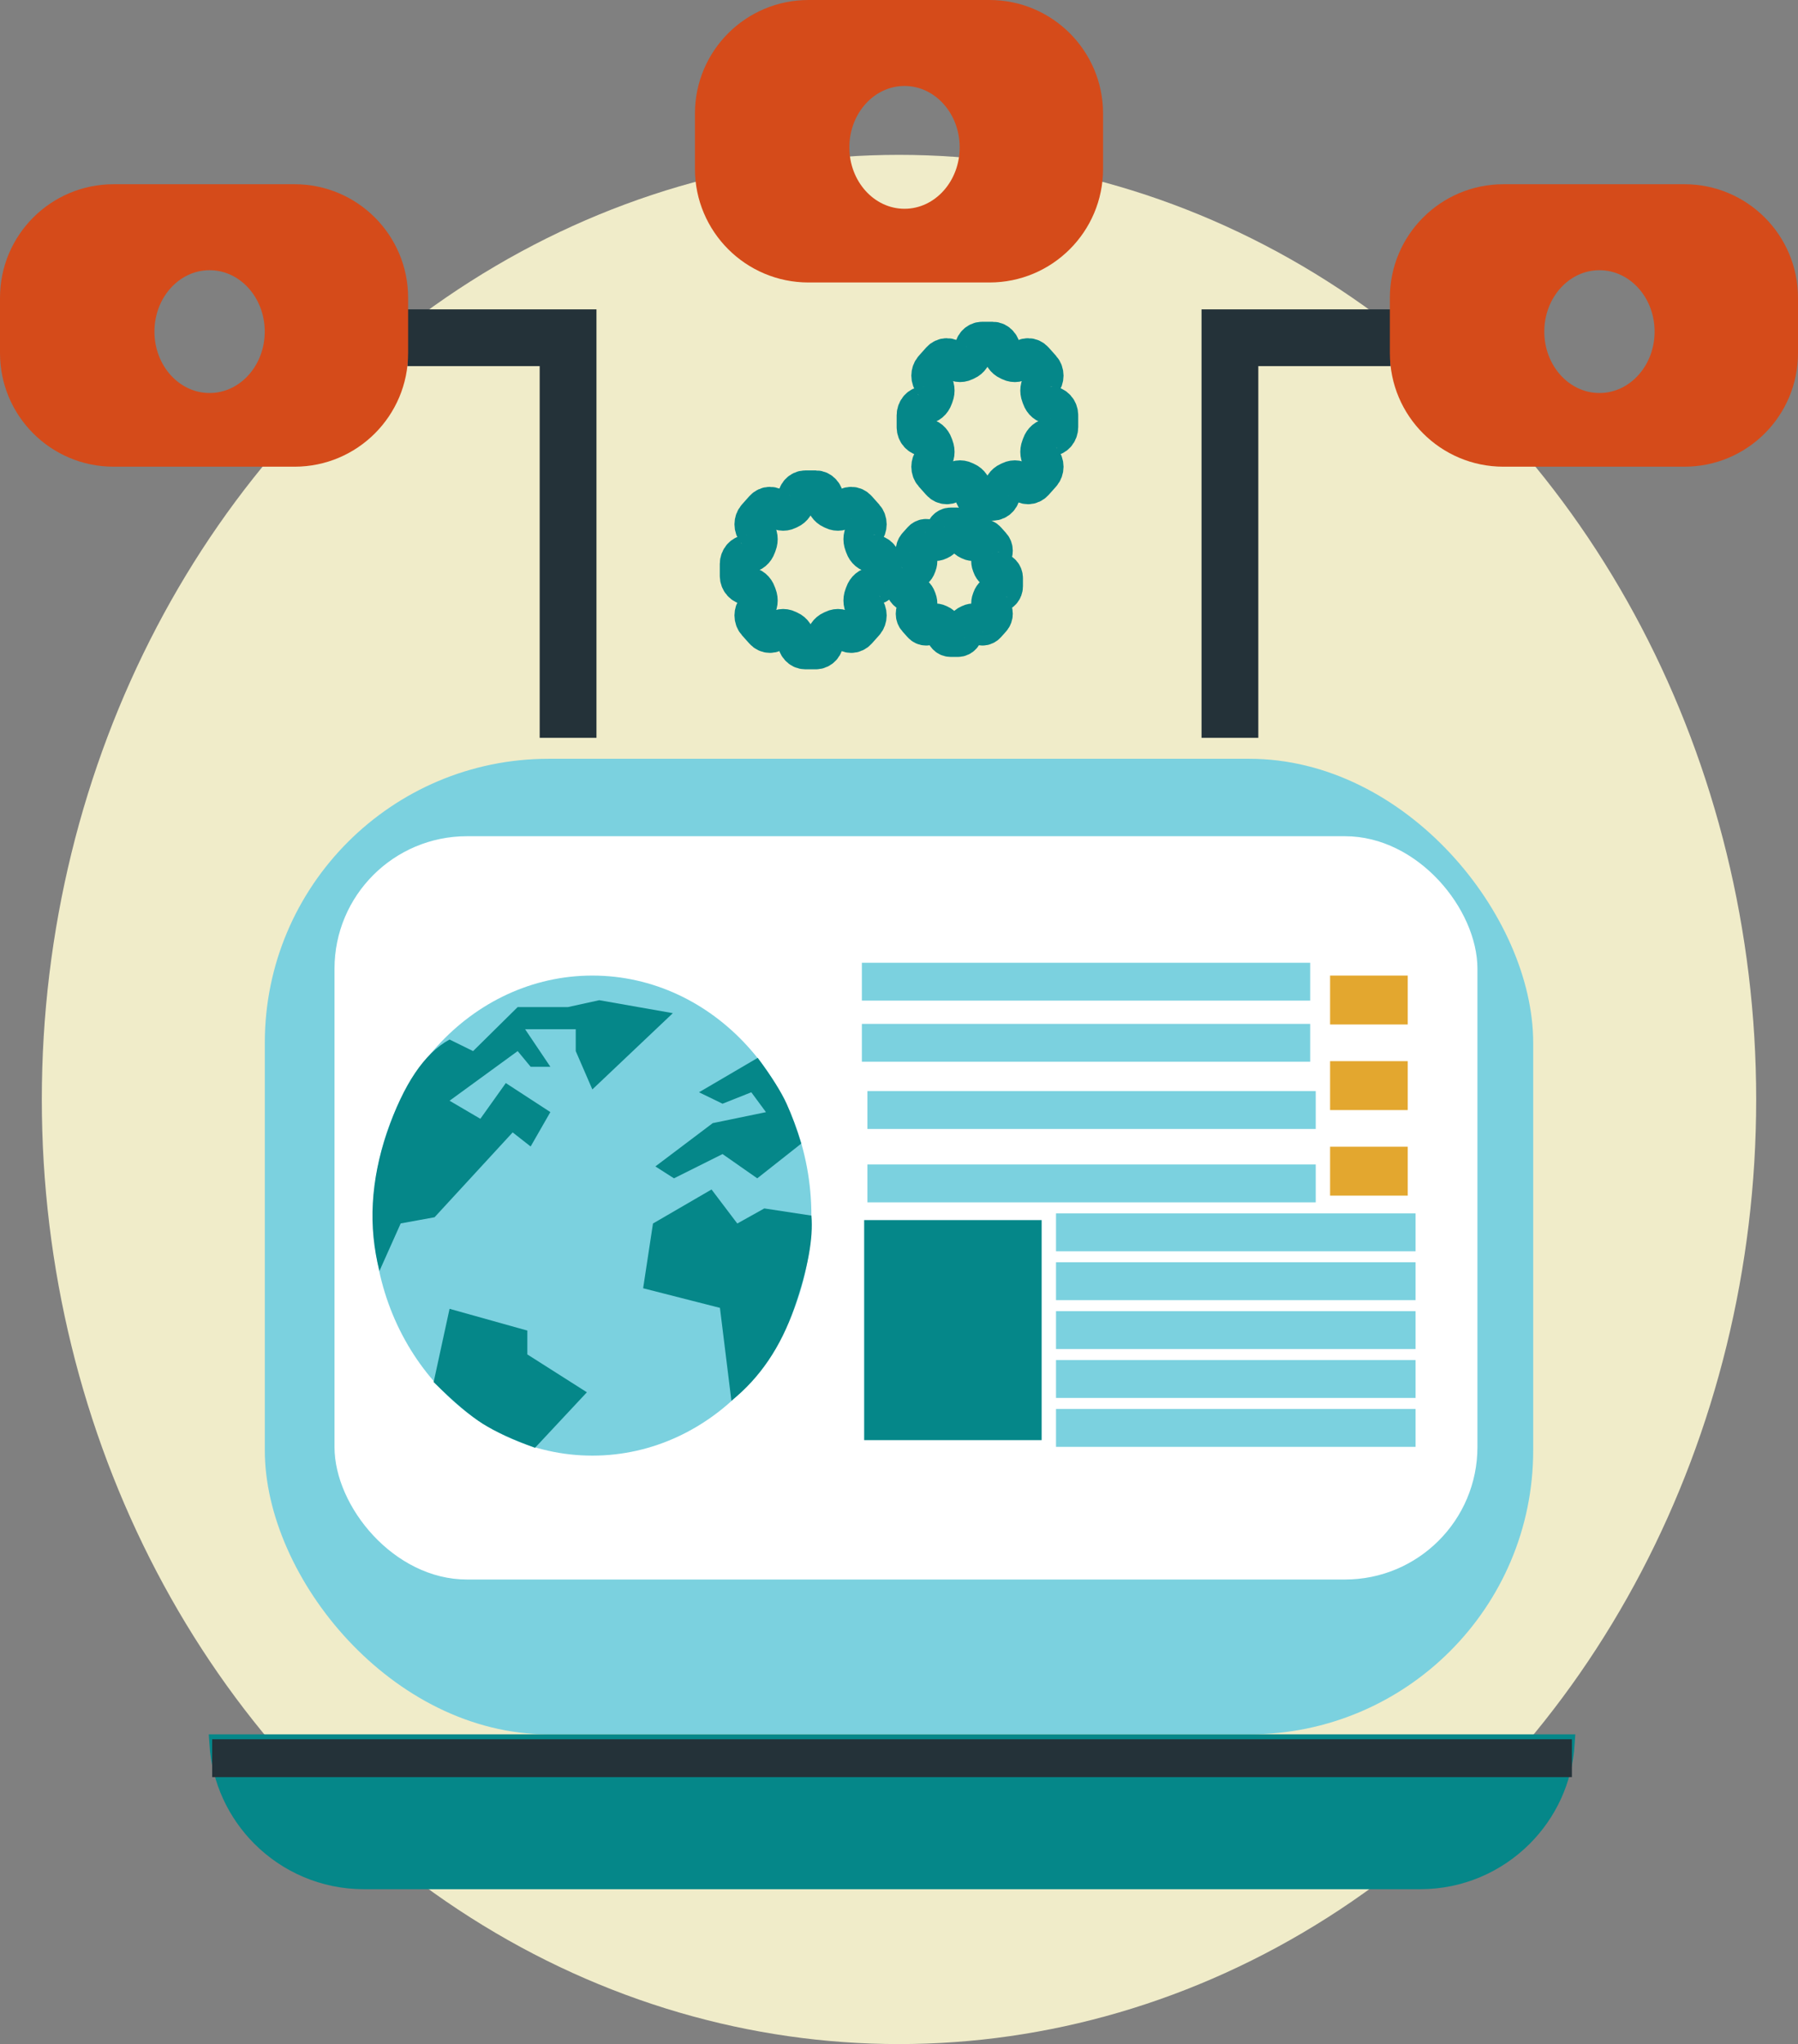<?xml version="1.0" encoding="UTF-8"?>
<svg width="95px" height="108px" viewBox="0 0 95 108" version="1.1" xmlns="http://www.w3.org/2000/svg" xmlns:xlink="http://www.w3.org/1999/xlink">
    <rect x="0" y="0" width="95" height="108" fill="#808080" stroke="none"/>
    <title>development-icon</title>
    <g id="Page-1" stroke="none" stroke-width="1" fill="none" fill-rule="evenodd">
        <g id="How-it-works" transform="translate(-549, -189)">
            <g id="project-cards" transform="translate(36, 163)">
                <g id="planning-deployment" transform="translate(323, 0)">
                    <g id="development-icon" transform="translate(190, 26)">
                        <ellipse id="p-background-circle" fill="#F0ECC9" cx="47.5" cy="58.091" rx="45.291" ry="49.909"></ellipse>
                        <rect id="d-outer-window" fill="#7BD1DF" x="13.992" y="40.091" width="67.016" height="51.545" rx="15"></rect>
                        <rect id="d-inner-window" fill="#FFFFFF" x="17.674" y="44.182" width="60.388" height="39.273" rx="7"></rect>
                        <g id="d-lines" transform="translate(45.659, 51.545)">
                            <line x1="0.879" y1="0.323" x2="22.566" y2="0.323" id="Line-7" stroke="#7BD1DF" stroke-width="2" stroke-linecap="square"></line>
                            <line x1="1.172" y1="10.981" x2="22.86" y2="10.981" id="Line-7" stroke="#7BD1DF" stroke-width="2" stroke-linecap="square"></line>
                            <line x1="11.137" y1="13.565" x2="28.135" y2="13.565" id="Line-7" stroke="#7BD1DF" stroke-width="2" stroke-linecap="square"></line>
                            <line x1="11.137" y1="16.148" x2="28.135" y2="16.148" id="Line-7" stroke="#7BD1DF" stroke-width="2" stroke-linecap="square"></line>
                            <line x1="11.137" y1="18.732" x2="28.135" y2="18.732" id="Line-7" stroke="#7BD1DF" stroke-width="2" stroke-linecap="square"></line>
                            <line x1="11.137" y1="21.316" x2="28.135" y2="21.316" id="Line-7" stroke="#7BD1DF" stroke-width="2" stroke-linecap="square"></line>
                            <line x1="11.137" y1="23.9" x2="28.135" y2="23.9" id="Line-7" stroke="#7BD1DF" stroke-width="2" stroke-linecap="square"></line>
                            <rect id="Rectangle" fill="#E3A72F" x="24.618" y="0" width="4.103" height="2.584"></rect>
                            <rect id="Rectangle" fill="#E3A72F" x="24.618" y="4.522" width="4.103" height="2.584"></rect>
                            <rect id="Rectangle" fill="#E3A72F" x="24.618" y="9.043" width="4.103" height="2.584"></rect>
                            <rect id="Rectangle" fill="#058789" x="0" y="12.919" width="9.378" height="11.627"></rect>
                            <line x1="0.879" y1="3.553" x2="22.566" y2="3.553" id="Line-7" stroke="#7BD1DF" stroke-width="2" stroke-linecap="square"></line>
                            <line x1="1.172" y1="7.105" x2="22.86" y2="7.105" id="Line-7" stroke="#7BD1DF" stroke-width="2" stroke-linecap="square"></line>
                        </g>
                        <g id="p-earth" transform="translate(19.147, 51.545)">
                            <ellipse id="p-earth-outline" fill="#7BD1DF" cx="12.151" cy="12.682" rx="11.573" ry="12.682"></ellipse>
                            <g id="p-land" transform="translate(0, 0.888)" fill="#058789">
                                <path d="M0.902,14.719 L2.025,12.207 L3.813,11.882 L7.94,7.398 L8.89,8.143 L9.932,6.325 L7.578,4.792 L6.233,6.679 L4.606,5.725 L8.205,3.102 L8.89,3.93 L9.932,3.93 L8.598,1.948 L11.273,1.948 L11.273,3.102 L12.151,5.128 L16.404,1.098 L12.515,0.413 L10.863,0.776 L8.205,0.776 L5.85,3.102 L4.606,2.491 C3.273,3.218 2.172,4.854 1.303,7.398 C0.434,9.942 0.301,12.382 0.902,14.719 Z" id="Line-8"></path>
                                <path d="M19.498,21.577 L18.892,16.669 L14.834,15.633 L15.354,12.212 L18.448,10.414 L19.809,12.212 L21.236,11.415 L23.724,11.794 C23.835,12.98 23.535,14.605 22.823,16.669 C22.11,18.734 21.002,20.37 19.498,21.577 Z" id="Line-9"></path>
                                <path d="M9.121,24.063 L11.862,21.129 L8.716,19.129 L8.716,17.869 L4.606,16.719 L3.765,20.592 C4.84,21.651 5.71,22.388 6.376,22.803 C7.042,23.218 7.956,23.638 9.121,24.063 Z" id="Line-10"></path>
                                <path d="M20.888,3.459 L17.786,5.278 L19.03,5.883 L20.549,5.278 L21.324,6.328 L18.512,6.908 L15.48,9.196 L16.463,9.825 L19.03,8.543 L20.864,9.825 L23.19,7.989 C22.951,7.2 22.692,6.498 22.415,5.883 C22.137,5.268 21.628,4.46 20.888,3.459 Z" id="Line-11"></path>
                            </g>
                        </g>
                        <g id="p-computer-bottom" transform="translate(11.047, 91.636)">
                            <path d="M71.655,0.5 C71.531,2.422 70.701,4.152 69.421,5.432 C68.03,6.822 66.11,7.682 63.989,7.682 L63.989,7.682 L8.182,7.682 C6.061,7.682 4.14,6.822 2.75,5.432 C1.47,4.152 0.64,2.422 0.516,0.5 L0.516,0.5 Z" id="Rectangle" stroke="#058789" fill="#058789"></path>
                            <line x1="1.164" y1="1.259" x2="71.007" y2="1.259" id="Line-12" stroke="#243239" stroke-width="2" stroke-linecap="square"></line>
                        </g>
                        <g id="d-squares">
                            <polyline id="Line-13" stroke="#243239" stroke-width="3" stroke-linecap="square" points="23.021 17.845 30.015 17.845 30.015 37.483"></polyline>
                            <polyline id="Line-13" stroke="#243239" stroke-width="3" stroke-linecap="square" transform="translate(68.482, 27.664) scale(-1, 1) translate(-68.482, -27.664) " points="64.985 17.845 71.979 17.845 71.979 37.483"></polyline>
                            <g fill="#D54B1A" id="Combined-Shape">
                                <path d="M89,9.734 C92.314,9.734 95,12.42 95,15.734 L95,18.658 C95,21.972 92.314,24.658 89,24.658 L79.436,24.658 C76.122,24.658 73.436,21.972 73.436,18.658 L73.436,15.734 C73.436,12.42 76.122,9.734 79.436,9.734 L89,9.734 Z M84.509,14.276 C82.9,14.276 81.595,15.728 81.595,17.52 C81.595,19.312 82.9,20.765 84.509,20.765 C86.119,20.765 87.423,19.312 87.423,17.52 C87.423,15.728 86.119,14.276 84.509,14.276 Z"></path>
                                <path d="M52.282,0 C55.596,2.79460044e-16 58.282,2.686 58.282,6 L58.282,8.925 C58.282,12.238 55.596,14.925 52.282,14.925 L42.718,14.925 C39.404,14.925 36.718,12.238 36.718,8.925 L36.718,6 C36.718,2.686 39.404,1.4968968e-15 42.718,0 L52.282,0 Z M47.791,4.542 C46.182,4.542 44.877,5.995 44.877,7.787 C44.877,9.579 46.182,11.031 47.791,11.031 C49.401,11.031 50.706,9.579 50.706,7.787 C50.706,5.995 49.401,4.542 47.791,4.542 Z"></path>
                                <path d="M15.564,9.734 C18.878,9.734 21.564,12.42 21.564,15.734 L21.564,18.658 C21.564,21.972 18.878,24.658 15.564,24.658 L6,24.658 C2.686,24.658 2.76557286e-15,21.972 0,18.658 L0,15.734 C4.82366169e-16,12.42 2.686,9.734 6,9.734 L15.564,9.734 Z M11.074,14.276 C9.464,14.276 8.16,15.728 8.16,17.52 C8.16,19.312 9.464,20.765 11.074,20.765 C12.683,20.765 13.988,19.312 13.988,17.52 C13.988,15.728 12.683,14.276 11.074,14.276 Z"></path>
                            </g>
                        </g>
                        <g id="d-gears" transform="translate(39.031, 18)" stroke="#058789" stroke-width="2">
                            <path d="M4.556,8.394 C4.556,8.096 4.34,7.855 4.074,7.855 L3.519,7.855 C3.253,7.855 3.037,8.096 3.037,8.394 C3.037,8.64 2.887,8.851 2.682,8.942 C2.65,8.956 2.618,8.971 2.586,8.987 C2.385,9.085 2.145,9.055 1.989,8.881 C1.801,8.67 1.496,8.67 1.308,8.881 L0.916,9.321 C0.728,9.531 0.728,9.873 0.916,10.084 C1.071,10.258 1.098,10.526 1.01,10.753 C0.996,10.788 0.983,10.824 0.97,10.86 C0.89,11.09 0.701,11.258 0.482,11.258 C0.216,11.258 0,11.5 0,11.798 L0,12.42 C0,12.718 0.216,12.96 0.482,12.96 C0.701,12.96 0.89,13.128 0.97,13.358 C0.983,13.394 0.997,13.43 1.01,13.465 C1.098,13.691 1.071,13.96 0.916,14.134 C0.728,14.345 0.728,14.687 0.916,14.898 L1.308,15.337 C1.496,15.548 1.801,15.548 1.989,15.337 C2.145,15.163 2.384,15.133 2.586,15.232 C2.618,15.247 2.65,15.262 2.682,15.277 C2.887,15.367 3.037,15.578 3.037,15.824 C3.037,16.122 3.253,16.364 3.519,16.364 L4.074,16.364 C4.34,16.364 4.556,16.122 4.556,15.824 C4.556,15.578 4.706,15.367 4.911,15.276 C4.943,15.262 4.975,15.247 5.007,15.232 C5.208,15.133 5.448,15.163 5.603,15.337 C5.694,15.439 5.816,15.496 5.944,15.496 C6.072,15.496 6.194,15.439 6.285,15.337 L6.677,14.898 C6.865,14.687 6.865,14.345 6.677,14.134 C6.522,13.96 6.495,13.692 6.583,13.465 C6.597,13.43 6.61,13.394 6.623,13.358 C6.703,13.128 6.892,12.96 7.111,12.96 C7.377,12.96 7.593,12.718 7.593,12.42 L7.593,11.799 C7.593,11.5 7.377,11.259 7.111,11.259 C6.892,11.259 6.703,11.09 6.623,10.861 C6.61,10.825 6.597,10.789 6.583,10.753 C6.495,10.527 6.522,10.259 6.677,10.084 C6.865,9.874 6.865,9.532 6.677,9.321 L6.285,8.881 C6.097,8.671 5.792,8.671 5.604,8.881 C5.448,9.056 5.209,9.085 5.007,8.987 C4.975,8.971 4.943,8.956 4.911,8.942 C4.706,8.851 4.556,8.64 4.556,8.395 L4.556,8.394 Z" id="d-gear-3"></path>
                            <path d="M13.901,0.54 C13.901,0.242 13.685,0 13.419,0 L12.864,0 C12.598,0 12.382,0.242 12.382,0.54 C12.382,0.786 12.232,0.997 12.027,1.087 C11.995,1.102 11.963,1.117 11.931,1.132 C11.73,1.23 11.49,1.2 11.334,1.026 C11.146,0.816 10.841,0.816 10.653,1.026 L10.261,1.466 C10.073,1.677 10.073,2.019 10.261,2.229 C10.416,2.404 10.443,2.672 10.355,2.898 C10.341,2.934 10.328,2.97 10.315,3.006 C10.235,3.235 10.046,3.404 9.827,3.404 C9.561,3.404 9.345,3.645 9.345,3.944 L9.345,4.566 C9.345,4.864 9.561,5.105 9.827,5.105 C10.046,5.105 10.235,5.274 10.315,5.503 C10.328,5.539 10.342,5.576 10.355,5.611 C10.443,5.837 10.416,6.105 10.261,6.28 C10.073,6.491 10.073,6.832 10.261,7.043 L10.653,7.483 C10.841,7.694 11.146,7.694 11.334,7.483 C11.49,7.308 11.729,7.279 11.931,7.377 C11.963,7.393 11.995,7.408 12.027,7.422 C12.232,7.512 12.382,7.723 12.382,7.969 C12.382,8.267 12.598,8.509 12.864,8.509 L13.419,8.509 C13.685,8.509 13.901,8.267 13.901,7.969 C13.901,7.723 14.051,7.512 14.256,7.422 C14.288,7.408 14.32,7.393 14.352,7.377 C14.553,7.279 14.793,7.309 14.948,7.483 C15.039,7.584 15.161,7.641 15.289,7.641 C15.417,7.641 15.539,7.584 15.63,7.483 L16.022,7.043 C16.21,6.832 16.21,6.491 16.022,6.28 C15.867,6.105 15.84,5.837 15.928,5.611 C15.942,5.576 15.955,5.539 15.968,5.503 C16.048,5.274 16.237,5.105 16.456,5.105 C16.722,5.105 16.938,4.864 16.938,4.566 L16.938,3.944 C16.938,3.646 16.722,3.404 16.456,3.404 C16.237,3.404 16.048,3.236 15.968,3.006 C15.955,2.97 15.942,2.934 15.928,2.899 C15.84,2.673 15.867,2.404 16.022,2.23 C16.21,2.019 16.21,1.677 16.022,1.467 L15.63,1.027 C15.442,0.816 15.137,0.816 14.949,1.027 C14.793,1.201 14.554,1.231 14.352,1.133 C14.32,1.117 14.288,1.102 14.256,1.087 C14.051,0.997 13.901,0.786 13.901,0.54 L13.901,0.54 Z" id="d-gear-1"></path>
                            <path d="M11.915,10.192 C11.915,9.985 11.766,9.818 11.581,9.818 L11.197,9.818 C11.013,9.818 10.864,9.985 10.864,10.192 C10.864,10.362 10.76,10.508 10.618,10.571 C10.596,10.581 10.573,10.591 10.551,10.602 C10.412,10.67 10.246,10.649 10.138,10.529 C10.008,10.383 9.797,10.383 9.667,10.529 L9.395,10.833 C9.265,10.979 9.265,11.216 9.395,11.362 C9.503,11.482 9.521,11.668 9.46,11.825 C9.451,11.849 9.441,11.874 9.433,11.899 C9.377,12.058 9.246,12.175 9.095,12.175 C8.91,12.175 8.761,12.342 8.761,12.548 L8.761,12.979 C8.761,13.185 8.91,13.353 9.095,13.353 C9.246,13.353 9.377,13.469 9.433,13.628 C9.441,13.653 9.451,13.678 9.46,13.703 C9.521,13.859 9.502,14.045 9.395,14.166 C9.265,14.312 9.265,14.548 9.395,14.694 L9.667,14.999 C9.797,15.144 10.008,15.144 10.138,14.999 C10.246,14.878 10.412,14.857 10.551,14.925 C10.573,14.936 10.596,14.947 10.618,14.957 C10.76,15.019 10.864,15.165 10.864,15.335 C10.864,15.542 11.013,15.709 11.197,15.709 L11.581,15.709 C11.766,15.709 11.915,15.542 11.915,15.335 C11.915,15.165 12.019,15.019 12.161,14.956 C12.183,14.947 12.205,14.936 12.227,14.926 C12.367,14.857 12.533,14.878 12.64,14.999 C12.703,15.069 12.788,15.108 12.876,15.108 C12.965,15.108 13.049,15.069 13.112,14.999 L13.384,14.694 C13.514,14.548 13.514,14.312 13.384,14.166 C13.276,14.045 13.258,13.859 13.318,13.703 C13.328,13.678 13.337,13.653 13.346,13.628 C13.402,13.469 13.532,13.353 13.684,13.353 C13.868,13.353 14.018,13.185 14.018,12.979 L14.018,12.549 C14.018,12.342 13.868,12.175 13.684,12.175 C13.532,12.175 13.402,12.058 13.346,11.899 C13.337,11.874 13.328,11.85 13.318,11.825 C13.258,11.669 13.276,11.483 13.384,11.362 C13.514,11.216 13.514,10.979 13.384,10.833 L13.112,10.529 C12.982,10.383 12.771,10.383 12.64,10.529 C12.533,10.65 12.367,10.67 12.227,10.602 C12.205,10.591 12.183,10.581 12.161,10.571 C12.019,10.508 11.915,10.362 11.915,10.192 L11.915,10.192 Z" id="d-gear-2"></path>
                        </g>
                    </g>
                </g>
            </g>
        </g>
    </g>
</svg>